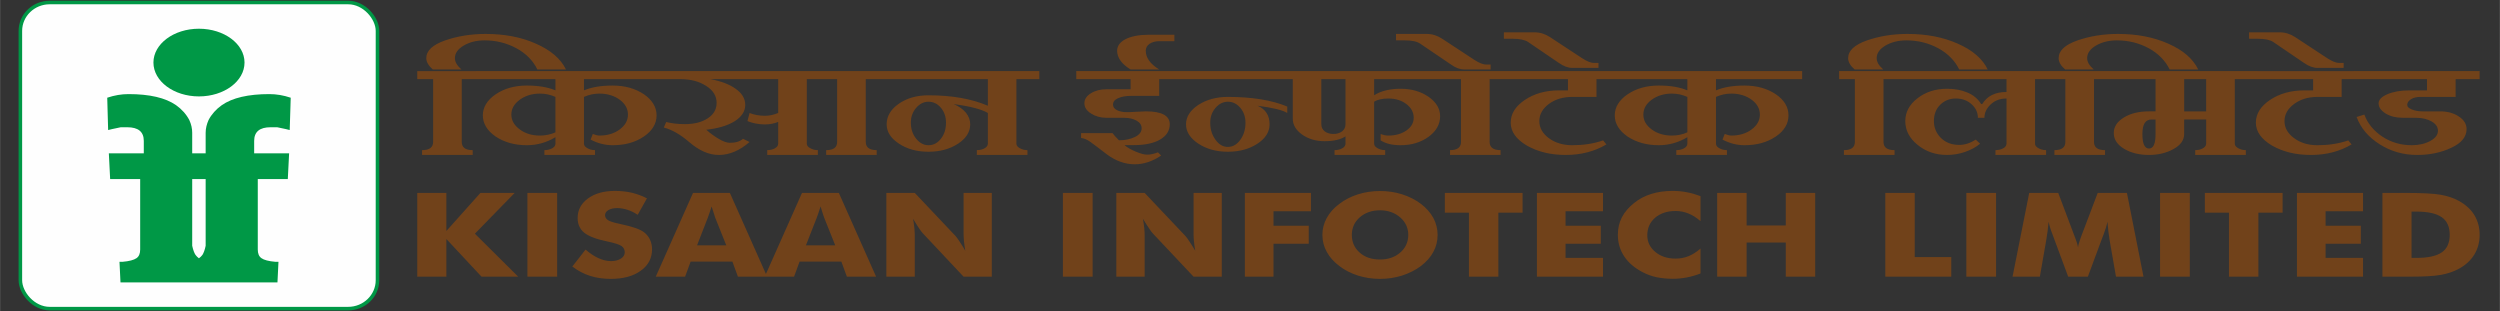 <?xml version="1.0" encoding="UTF-8"?>
<!DOCTYPE svg PUBLIC "-//W3C//DTD SVG 1.1//EN" "http://www.w3.org/Graphics/SVG/1.1/DTD/svg11.dtd">
<!-- Creator: CorelDRAW X7 -->
<svg xmlns="http://www.w3.org/2000/svg" xml:space="preserve" width="248.92mm" height="30.988mm" version="1.1" style="shape-rendering:geometricPrecision; text-rendering:geometricPrecision; image-rendering:optimizeQuality; fill-rule:evenodd; clip-rule:evenodd"
viewBox="0 0 24892 3099"
 xmlns:xlink="http://www.w3.org/1999/xlink">
 <rect x="0" y="0" width="24892" height="3099" fill="#333333" stroke="none"/>
 <defs>
  <style type="text/css">
   <![CDATA[
    .str0 {stroke:#009846;stroke-width:35.28}
    .fil1 {fill:#FEFEFE}
    .fil2 {fill:#009846}
    .fil0 {fill:#71421A;fill-rule:nonzero}
   ]]>
  </style>
 </defs>
 <g id="Layer_x0020_1">
  <g id="_2462074762960">
   <path class="fil0" d="M4824 788l-227 0 0 625c0,55 36,82 109,82l0 48 -504 0 0 -48c73,0 110,-27 110,-82l0 -625 -158 0 0 -80 670 0 0 80zm-670 1967l0 -834 290 0 0 379 339 -379 341 0 -396 406 431 428 -365 0 -350 -375 0 375 -290 0zm1097 0l0 -834 296 0 0 834 -296 0zm579 -270c44,39 87,67 129,86 42,19 84,29 126,29 40,0 72,-9 97,-25 25,-16 38,-37 38,-62 0,-28 -11,-49 -33,-64 -22,-15 -71,-30 -147,-46 -106,-22 -180,-51 -224,-86 -43,-36 -65,-84 -65,-146 0,-80 34,-144 103,-195 69,-50 158,-75 268,-75 59,0 115,6 168,18 53,13 103,31 151,56l-92 164c-33,-22 -67,-39 -102,-50 -35,-11 -70,-17 -104,-17 -35,0 -64,7 -86,20 -22,13 -33,30 -33,50 0,21 10,38 29,50 19,13 57,25 112,36l13 3c120,25 198,53 236,83 25,20 45,45 58,73 13,29 20,61 20,96 0,88 -38,160 -113,213 -74,54 -174,81 -299,81 -75,0 -143,-10 -205,-30 -61,-19 -120,-50 -177,-93l132 -169zm1110 -42l291 0 -110 -275c-3,-8 -8,-22 -13,-41 -6,-18 -14,-42 -23,-71 -6,20 -13,40 -19,58 -6,19 -12,37 -19,54l-107 275zm-411 312l371 -834 367 0 371 834 -291 0 -55 -150 -416 0 -55 150 -292 0zm1495 -312l292 0 -110 -275c-3,-8 -8,-22 -14,-41 -6,-18 -13,-42 -22,-71 -7,20 -13,40 -19,58 -6,19 -12,37 -19,54l-108 275zm-410 312l371 -834 367 0 371 834 -291 0 -55 -150 -416 0 -55 150 -292 0zm1211 0l0 -834 283 0 406 429c8,8 20,26 38,52 18,27 38,58 59,95 -6,-35 -10,-66 -13,-93 -2,-27 -4,-51 -4,-71l0 -412 281 0 0 834 -281 0 -405 -431c-9,-9 -22,-26 -40,-53 -18,-26 -37,-57 -58,-93 6,35 10,66 13,93 2,27 4,51 4,72l0 412 -283 0zm1758 0l0 -834 296 0 0 834 -296 0zm532 0l0 -834 282 0 406 429c8,8 21,26 38,52 18,27 38,58 60,95 -6,-35 -11,-66 -13,-93 -3,-27 -4,-51 -4,-71l0 -412 281 0 0 834 -281 0 -406 -431c-9,-9 -22,-26 -39,-53 -18,-26 -38,-57 -59,-93 6,35 10,66 13,93 3,27 4,51 4,72l0 412 -282 0zm1280 0l0 -834 658 0 0 183 -373 0 0 144 351 0 0 179 -351 0 0 328 -285 0zm1919 -416c0,61 -14,117 -42,169 -28,53 -70,99 -124,141 -55,41 -117,72 -188,95 -70,22 -143,33 -219,33 -77,0 -150,-11 -220,-33 -71,-23 -132,-54 -185,-95 -56,-42 -98,-89 -126,-142 -29,-52 -43,-108 -43,-168 0,-59 14,-115 43,-168 28,-52 70,-100 126,-141 53,-41 114,-72 185,-95 70,-22 143,-33 220,-33 76,0 150,11 220,33 71,23 133,54 187,95 54,41 95,88 124,141 28,53 42,109 42,168zm-573 245c81,0 148,-23 201,-69 53,-46 80,-105 80,-176 0,-69 -27,-128 -81,-175 -54,-46 -121,-70 -200,-70 -82,0 -149,24 -202,70 -53,47 -79,105 -79,175 0,72 26,131 78,176 52,47 120,69 203,69zm885 171l0 -637 -240 0 0 -197 774 0 0 197 -241 0 0 637 -293 0zm677 0l0 -834 658 0 0 183 -373 0 0 144 351 0 0 179 -351 0 0 141 373 0 0 187 -658 0zm1629 -802l0 249c-40,-35 -80,-60 -120,-76 -39,-16 -82,-25 -128,-25 -84,0 -152,23 -204,67 -52,45 -78,103 -78,175 0,67 27,122 80,166 53,44 120,66 202,66 46,0 89,-8 128,-24 40,-16 80,-41 120,-76l0 248c-46,18 -92,31 -138,40 -46,9 -93,13 -140,13 -58,0 -112,-6 -162,-16 -49,-11 -95,-28 -137,-50 -80,-42 -141,-94 -183,-157 -42,-64 -63,-135 -63,-215 0,-64 13,-121 40,-174 27,-52 67,-99 121,-142 50,-41 108,-71 172,-91 63,-20 134,-30 212,-30 47,0 94,4 140,13 46,8 92,22 138,39zm166 802l0 -834 293 0 0 324 390 0 0 -324 293 0 0 834 -293 0 0 -340 -390 0 0 340 -293 0zm1674 0l0 -834 293 0 0 639 364 0 0 195 -657 0zm807 0l0 -834 296 0 0 834 -296 0zm1764 0l-274 0 -63 -361c-4,-25 -8,-54 -12,-85 -3,-31 -7,-65 -10,-102 -7,36 -20,80 -40,132 -4,11 -8,19 -10,25l-145 391 -196 0 -145 -391c-2,-6 -5,-14 -9,-25 -21,-52 -34,-96 -41,-131 -3,31 -6,63 -10,94 -4,30 -9,61 -14,92l-63 361 -272 0 166 -834 289 0 162 430c1,3 3,8 6,15 15,38 25,71 29,98 2,-15 5,-31 11,-49 5,-18 13,-40 22,-65l163 -429 291 0 165 834zm165 0l0 -834 296 0 0 834 -296 0zm686 0l0 -637 -240 0 0 -197 774 0 0 197 -241 0 0 637 -293 0zm677 0l0 -834 658 0 0 183 -373 0 0 144 351 0 0 179 -351 0 0 141 373 0 0 187 -658 0zm851 0l0 -834 224 0c167,0 285,6 354,18 69,12 130,32 182,61 68,37 120,84 155,141 35,58 53,124 53,197 0,74 -18,139 -53,197 -35,58 -87,105 -155,142 -52,28 -111,48 -177,60 -67,12 -170,18 -310,18l-49 0 -224 0zm290 -187l49 0c115,0 199,-18 252,-55 53,-36 79,-95 79,-175 0,-79 -26,-138 -79,-175 -53,-37 -137,-56 -252,-56l-49 0 0 461zm-18377 -1876l-285 0c-43,-88 -112,-159 -208,-211 -96,-52 -202,-79 -318,-79 -81,0 -150,18 -208,52 -58,35 -87,76 -87,125 0,38 22,75 65,113l-285 0c-43,-38 -65,-75 -65,-113 0,-74 62,-132 186,-176 124,-43 259,-65 405,-65 189,0 356,32 501,97 146,64 246,149 299,257zm1038 96l-859 0 0 112c76,-32 171,-48 285,-48 122,0 225,29 311,86 84,58 127,128 127,211 0,83 -43,154 -127,211 -86,58 -189,86 -311,86 -74,0 -147,-18 -219,-56l22 -56c28,11 50,16 66,16 79,0 147,-20 202,-61 55,-41 82,-90 82,-148 0,-58 -27,-107 -82,-148 -55,-40 -123,-61 -202,-61 -53,0 -104,11 -154,33l0 466c0,17 11,32 33,44 22,13 47,20 77,20l0 48 -504 0 0 -48c29,0 55,-6 77,-18 22,-12 33,-28 33,-46l0 -65c-89,54 -184,80 -285,80 -121,0 -224,-29 -310,-86 -85,-59 -128,-129 -128,-211 0,-81 43,-152 128,-210 86,-58 189,-87 310,-87 115,0 209,16 285,48l0 -112 -789 0 0 -80 1932 0 0 80zm-1143 530l0 -353c-50,-22 -101,-33 -154,-33 -79,0 -146,21 -201,61 -56,41 -84,90 -84,148 0,58 28,107 84,148 55,41 122,61 201,61 53,0 104,-10 154,-32zm2731 -530l-228 0 0 643c0,17 11,32 33,44 22,13 47,20 77,20l0 48 -504 0 0 -48c29,0 55,-6 76,-18 22,-12 33,-28 33,-46l0 -217c-41,17 -85,25 -131,25 -62,0 -120,-11 -175,-33l21 -81c44,18 95,28 154,28 44,0 88,-10 131,-28l0 -337 -676 0c108,20 194,53 255,98 62,44 93,97 93,159 0,64 -36,118 -105,162 -71,44 -165,72 -283,85 40,36 82,66 126,92 45,26 81,38 108,38 58,0 102,-13 132,-40l65 32c-99,86 -201,129 -306,129 -98,0 -196,-43 -296,-129 -87,-75 -171,-123 -252,-144l24 -55c57,14 118,21 184,21 95,0 171,-19 230,-58 59,-39 88,-90 88,-154 0,-69 -35,-125 -105,-169 -70,-45 -155,-67 -255,-67l-186 0 0 -80 1672 0 0 80zm587 0l-228 0 0 625c0,55 37,82 109,82l0 48 -503 0 0 -48c73,0 109,-27 109,-82l0 -625 -158 0 0 -80 671 0 0 80zm1500 0l-228 0 0 643c0,17 11,32 33,44 22,13 47,20 77,20l0 48 -504 0 0 -48c29,0 55,-6 77,-18 21,-12 33,-28 33,-46l0 -306c-63,-37 -177,-67 -340,-88 52,22 93,51 122,86 28,36 42,74 42,115 0,75 -40,140 -121,193 -81,53 -179,80 -295,80 -115,0 -213,-27 -294,-81 -82,-54 -122,-118 -122,-192 0,-80 40,-148 121,-205 81,-56 179,-84 295,-84 231,0 428,34 592,104l0 -265 -1072 0 0 -80 1584 0 0 80zm-1104 225c-47,0 -88,21 -123,62 -35,41 -52,90 -52,147 0,61 17,114 52,158 35,44 76,66 123,66 49,0 90,-21 124,-64 34,-43 51,-96 51,-160 0,-59 -17,-109 -51,-149 -34,-40 -75,-60 -124,-60zm2587 -225l-289 0 0 167 -285 0c-50,0 -92,8 -125,23 -34,15 -50,36 -50,64 0,23 13,41 39,55 27,13 59,20 97,20 22,0 55,-1 98,-4 44,-2 75,-4 94,-4 158,0 237,43 237,129 0,63 -32,114 -95,151 -63,37 -150,56 -260,56l-96 0c26,23 63,44 110,64 47,20 86,31 117,31 33,0 68,-8 106,-23l32 32c-86,58 -174,87 -262,87 -98,0 -192,-34 -281,-101 -78,-60 -132,-101 -163,-123 -31,-22 -61,-35 -91,-38l0 -48 313 0c15,20 36,43 64,71 61,0 114,-11 159,-33 44,-21 67,-50 67,-86 0,-32 -17,-58 -50,-76 -33,-19 -74,-29 -126,-29l-175 0c-57,0 -108,-14 -152,-42 -45,-28 -67,-62 -67,-102 0,-41 22,-74 65,-100 43,-27 94,-40 154,-40l241 0 0 -101 -541 0 0 -80 1115 0 0 80zm-138 -378l-149 0c-40,0 -72,9 -98,26 -25,18 -38,41 -38,69 0,70 45,132 134,187l-285 0c-89,-55 -134,-117 -134,-187 0,-47 28,-86 84,-115 57,-29 135,-44 234,-44l252 0 0 64zm1157 378l-1102 0 0 -80 1102 0 0 80zm-33 337c-47,-29 -146,-53 -296,-72 80,34 120,96 120,185 0,75 -40,140 -121,193 -81,53 -179,80 -295,80 -114,0 -212,-27 -294,-81 -81,-54 -122,-118 -122,-192 0,-75 41,-139 122,-193 82,-53 180,-80 294,-80 241,0 438,32 592,96l0 64zm-592 -112c-47,0 -88,21 -123,62 -35,41 -52,90 -52,147 0,64 17,121 52,169 34,48 75,72 123,72 49,0 90,-23 124,-70 34,-46 52,-103 52,-171 0,-59 -18,-109 -52,-149 -34,-40 -75,-60 -124,-60zm2248 -225l-791 0 0 161c67,-43 155,-65 263,-65 110,0 203,27 279,80 77,54 115,118 115,193 0,81 -39,150 -116,206 -77,55 -169,83 -278,83 -81,0 -146,-15 -198,-48l0 -64c27,11 52,16 77,16 71,0 131,-17 180,-51 48,-34 72,-76 72,-126 0,-54 -24,-99 -72,-136 -49,-38 -109,-56 -180,-56 -60,0 -108,10 -142,32l0 418c0,17 11,32 33,44 22,13 47,20 77,20l0 48 -504 0 0 -48c29,0 54,-6 76,-18 22,-12 33,-28 33,-46l0 -73c-50,32 -119,48 -208,48 -87,0 -162,-22 -224,-66 -62,-44 -93,-97 -93,-158l0 -394 -106 0 0 -80 1707 0 0 80zm-1076 448l0 -448 -241 0 0 448c0,31 12,55 35,73 24,17 52,25 86,25 33,0 62,-8 85,-25 24,-18 35,-42 35,-73zm1663 -448l-228 0 0 625c0,55 37,82 109,82l0 48 -503 0 0 -48c73,0 109,-27 109,-82l0 -625 -158 0 0 -80 671 0 0 80zm-218 -96l-263 0c-41,0 -85,-16 -131,-49l-307 -208c-31,-22 -83,-33 -153,-33l-88 0 0 -64 307 0c53,0 104,16 153,48l318 209c49,32 89,48 120,48l44 0 0 49zm1254 96l-200 0 0 177 -241 0c-91,0 -169,23 -233,70 -63,47 -95,104 -95,171 0,67 32,123 95,170 64,47 142,70 233,70 110,0 212,-15 307,-48l33 40c-118,70 -253,105 -405,105 -151,0 -280,-32 -388,-94 -107,-63 -160,-139 -160,-227 0,-89 47,-164 141,-227 94,-63 207,-95 341,-95l88 0 0 -112 -636 0 0 -80 1120 0 0 80zm-180 -112l-263 0c-41,0 -85,-17 -131,-49l-307 -209c-31,-21 -83,-32 -153,-32l-88 0 0 -64 307 0c53,0 104,16 153,48l318 209c49,32 89,48 120,48l44 0 0 49zm2028 112l-858 0 0 112c75,-32 170,-48 284,-48 122,0 225,29 311,86 85,58 127,128 127,211 0,83 -42,154 -127,211 -86,58 -189,86 -311,86 -74,0 -146,-18 -219,-56l22 -56c28,11 51,16 66,16 79,0 147,-20 202,-61 55,-41 82,-90 82,-148 0,-58 -27,-107 -82,-148 -55,-40 -123,-61 -202,-61 -53,0 -104,11 -153,33l0 466c0,17 10,32 32,44 22,13 48,20 77,20l0 48 -504 0 0 -48c29,0 55,-6 77,-18 22,-12 33,-28 33,-46l0 -65c-89,54 -184,80 -285,80 -120,0 -224,-29 -310,-86 -85,-59 -128,-129 -128,-211 0,-81 43,-152 128,-210 86,-58 190,-87 310,-87 115,0 210,16 285,48l0 -112 -789 0 0 -80 1932 0 0 80zm-1143 530l0 -353c-50,-22 -101,-33 -154,-33 -78,0 -146,21 -201,61 -56,41 -83,90 -83,148 0,58 27,107 83,148 55,41 123,61 201,61 53,0 104,-10 154,-32zm2181 -530l-228 0 0 625c0,55 37,82 110,82l0 48 -504 0 0 -48c73,0 109,-27 109,-82l0 -625 -157 0 0 -80 670 0 0 80zm810 -96l-284 0c-43,-88 -113,-159 -208,-211 -96,-52 -202,-79 -318,-79 -81,0 -150,18 -209,52 -58,35 -87,76 -87,125 0,38 22,75 66,113l-285 0c-44,-38 -65,-75 -65,-113 0,-74 62,-132 186,-176 124,-43 259,-65 405,-65 189,0 355,32 501,97 146,64 245,149 298,257zm699 96l-228 0 0 643c0,17 11,32 33,44 22,13 48,20 77,20l0 48 -504 0 0 -48c29,0 55,-6 77,-18 22,-12 33,-28 33,-46l0 -450c-63,0 -115,19 -157,58 -42,40 -63,84 -63,134l-65 0c0,-54 -22,-99 -64,-136 -43,-38 -94,-56 -155,-56 -63,0 -115,21 -157,63 -42,42 -62,96 -62,162 0,65 23,121 70,168 47,46 108,69 182,69 55,0 110,-17 164,-53l44 41c-42,35 -92,62 -150,82 -58,20 -118,30 -179,30 -114,0 -211,-33 -293,-100 -82,-66 -123,-145 -123,-237 0,-89 40,-164 121,-227 81,-63 179,-95 295,-95 75,0 142,12 201,37 60,24 106,63 139,116l11 -2c48,-79 129,-119 241,-119l0 -128 -1080 0 0 -80 1592 0 0 80zm587 0l-228 0 0 625c0,55 37,82 110,82l0 48 -504 0 0 -48c73,0 109,-27 109,-82l0 -625 -157 0 0 -80 670 0 0 80zm810 -96l-284 0c-44,-88 -113,-159 -208,-211 -96,-52 -202,-79 -318,-79 -81,0 -150,18 -209,52 -58,35 -87,76 -87,125 0,38 22,75 66,113l-285 0c-44,-38 -65,-75 -65,-113 0,-74 62,-132 186,-176 124,-43 259,-65 405,-65 189,0 355,32 501,97 146,64 245,149 298,257zm592 96l-228 0 0 643c0,17 11,32 33,44 22,13 47,20 77,20l0 48 -504 0 0 -48c29,0 55,-6 76,-18 22,-12 33,-28 33,-46l0 -241 -219 0 0 144c0,61 -35,111 -106,150 -70,39 -151,59 -244,59 -97,0 -179,-20 -248,-61 -68,-41 -103,-93 -103,-158 0,-61 33,-112 99,-153 66,-41 150,-62 252,-62l65 0 0 -321 -468 0 0 -80 1485 0 0 80zm-513 321l0 -321 -219 0 0 321 219 0zm-504 225l0 -144 -41 0c-60,0 -90,48 -90,144 0,97 22,145 66,145 44,0 65,-48 65,-145zm2053 -546l-200 0 0 177 -240 0c-92,0 -169,23 -233,70 -64,47 -96,104 -96,171 0,67 32,123 96,170 64,47 141,70 233,70 109,0 211,-15 306,-48l33 40c-117,70 -253,105 -405,105 -151,0 -280,-32 -388,-94 -106,-63 -160,-139 -160,-227 0,-89 47,-164 141,-227 94,-63 208,-95 341,-95l88 0 0 -112 -636 0 0 -80 1120 0 0 80zm-180 -112l-263 0c-40,0 -85,-17 -131,-49l-307 -209c-31,-21 -82,-32 -153,-32l-88 0 0 -64 307 0c53,0 104,16 153,48l318 209c49,32 89,48 120,48l44 0 0 49zm1354 112l-239 0 0 177 -350 0c-38,0 -69,7 -94,23 -25,16 -38,35 -38,57 0,18 15,33 46,45 31,13 67,19 107,19l176 0c72,0 134,17 185,51 52,34 77,76 77,126 0,76 -50,138 -151,185 -101,48 -214,72 -341,72 -136,0 -261,-35 -373,-106 -112,-71 -189,-161 -230,-272l77 -24c33,89 93,162 180,220 87,57 184,85 291,85 71,0 133,-14 185,-42 52,-28 77,-62 77,-102 0,-37 -20,-67 -62,-92 -42,-24 -95,-37 -157,-37l-131 0c-66,0 -123,-14 -170,-42 -47,-29 -71,-63 -71,-102 0,-36 30,-66 88,-91 59,-25 132,-38 219,-38l175 0 0 -112 -734 0 0 -80 1258 0 0 80z"/>
   <rect class="fil1 str0" x="202" y="25" width="3556" height="3048" rx="292" ry="283"/>
   <path class="fil2" d="M1980 286c251,0 454,151 454,337 0,186 -203,337 -454,337 -250,0 -453,-151 -453,-337 0,-186 203,-337 453,-337zm-67 1241l134 0 0 -205c0,-42 10,-84 29,-127 30,-57 74,-107 132,-148 105,-73 263,-110 473,-110 71,0 142,12 213,36l-10 322 -35 -9 -90 -19c-15,0 -29,0 -42,0 -11,0 -18,0 -23,0 -109,0 -164,45 -164,136l0 124 348 0 -13 256 -299 0 0 644 0 58c0,40 12,69 37,86 25,18 71,30 139,36l30 0 -10 205 -659 0 -246 0 -658 0 -10 -205 30 0c67,-6 113,-18 139,-36 25,-17 37,-46 37,-86l0 -58 0 -644 -299 0 -13 -256 348 0 0 -124c0,-91 -55,-136 -165,-136 -4,0 -11,0 -22,0 -13,0 -27,0 -42,0l-90 19 -36 9 -9 -322c71,-24 141,-36 212,-36 211,0 368,37 473,110 58,41 102,91 132,148 20,43 29,85 29,127l0 205zm67 1045c14,-10 25,-21 35,-34 12,-19 24,-50 32,-91l0 -38 0 -626 -134 0 0 626 0 38c9,41 20,72 33,91 9,13 21,24 34,34z"/>
  </g>
 </g>
</svg>
